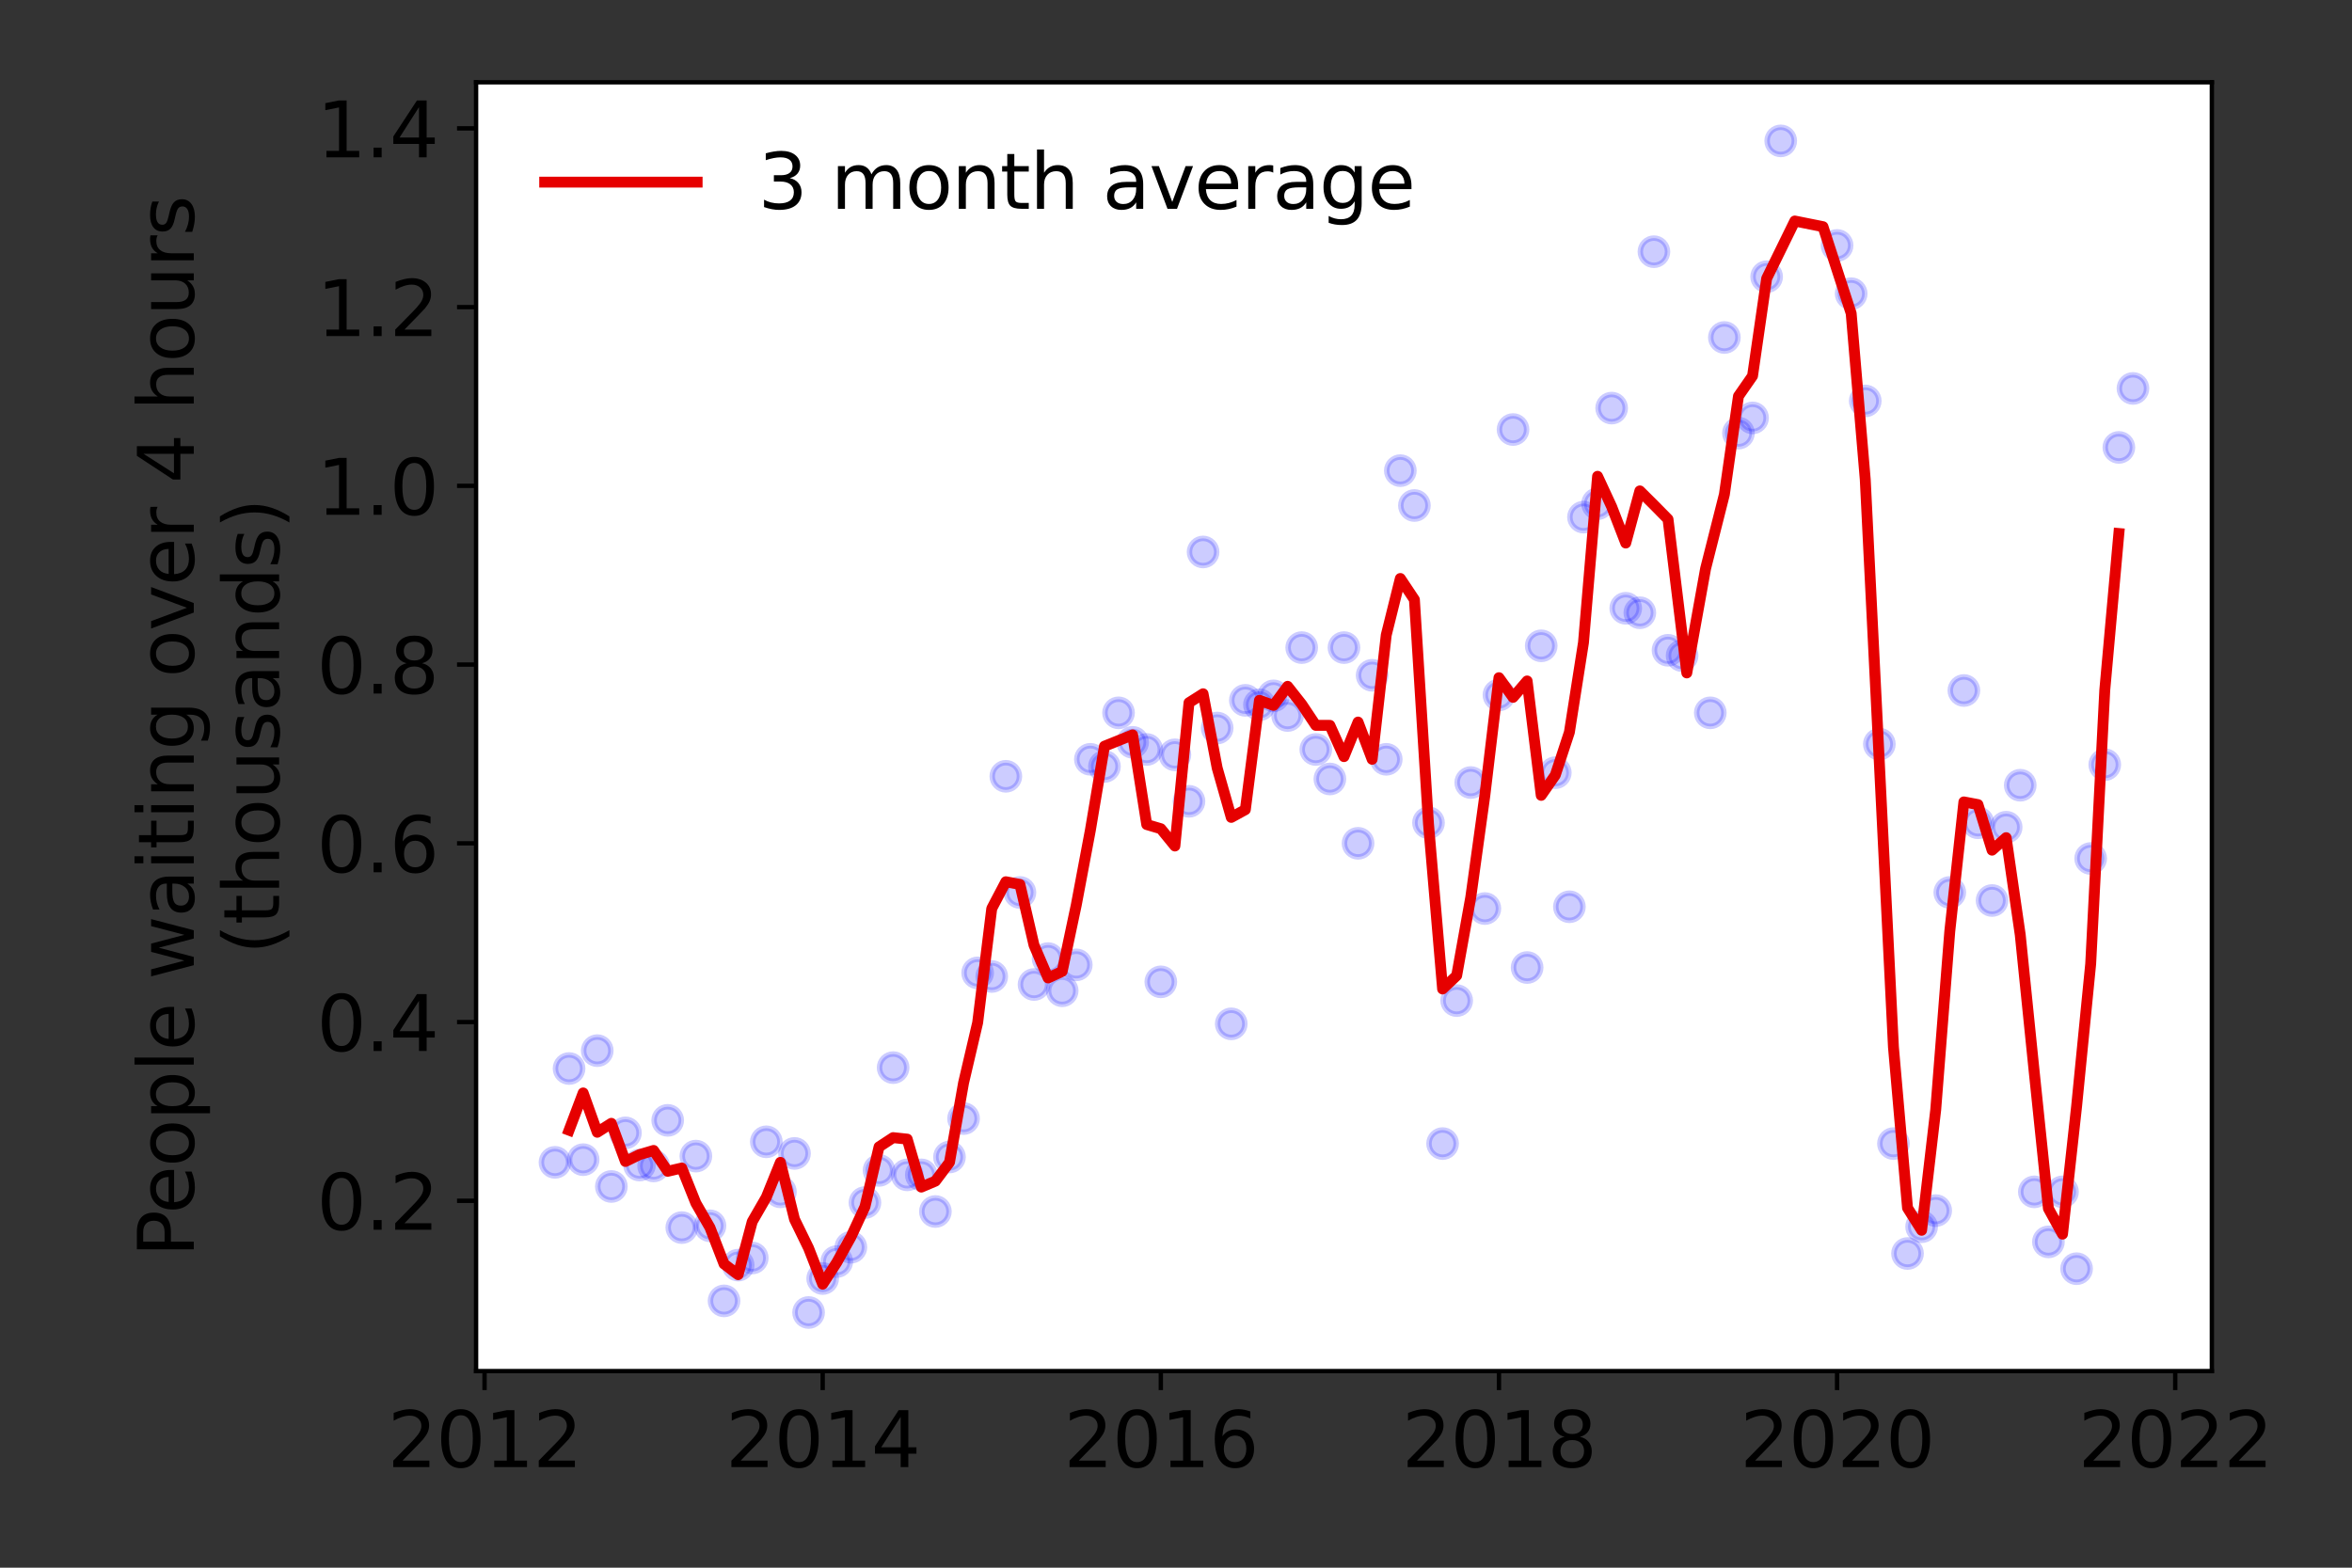 <?xml version="1.0" encoding="utf-8" standalone="no"?>
<!DOCTYPE svg PUBLIC "-//W3C//DTD SVG 1.1//EN"
  "http://www.w3.org/Graphics/SVG/1.1/DTD/svg11.dtd">
<svg height="288pt" version="1.1" viewBox="0 0 432 288" width="432pt" xmlns="http://www.w3.org/2000/svg" xmlns:xlink="http://www.w3.org/1999/xlink">
 <rect x="0" y="0" width="432" height="288" fill="#333333" stroke="none"/>
 <defs>
  <style type="text/css">*{stroke-linecap:butt;stroke-linejoin:round;}</style>
 </defs>
 <g id="figure_1">
  <g id="patch_1">
   <path d="M 0 288 
L 432 288 
L 432 0 
L 0 0 
z
" style="fill:none;"/>
  </g>
  <g id="axes_1">
   <g id="patch_2">
    <path d="M 87.445 251.88 
L 406.258 251.88 
L 406.258 15.12 
L 87.445 15.12 
z
" style="fill:#ffffff;"/>
   </g>
   <g id="matplotlib.axis_1">
    <g id="xtick_1">
     <g id="line2d_1">
      <defs>
       <path d="M 0 0 
L 0 3.5 
" id="ma4b7ecf03a" style="stroke:#000000;stroke-width:0.8;"/>
      </defs>
      <g>
       <use style="stroke:#000000;stroke-width:0.8;" x="88.998" xlink:href="#ma4b7ecf03a" y="251.88"/>
      </g>
     </g>
     <g id="text_1">
      <!-- 2012 -->
      <g transform="translate(71.183 269.518)scale(0.14 -0.14)">
       <defs>
        <path d="M 1228 531 
L 3431 531 
L 3431 0 
L 469 0 
L 469 531 
Q 828 903 1448 1529 
Q 2069 2156 2228 2338 
Q 2531 2678 2651 2914 
Q 2772 3150 2772 3378 
Q 2772 3750 2511 3984 
Q 2250 4219 1831 4219 
Q 1534 4219 1204 4116 
Q 875 4013 500 3803 
L 500 4441 
Q 881 4594 1212 4672 
Q 1544 4750 1819 4750 
Q 2544 4750 2975 4387 
Q 3406 4025 3406 3419 
Q 3406 3131 3298 2873 
Q 3191 2616 2906 2266 
Q 2828 2175 2409 1742 
Q 1991 1309 1228 531 
z
" id="DejaVuSans-32" transform="scale(0.016)"/>
        <path d="M 2034 4250 
Q 1547 4250 1301 3770 
Q 1056 3291 1056 2328 
Q 1056 1369 1301 889 
Q 1547 409 2034 409 
Q 2525 409 2770 889 
Q 3016 1369 3016 2328 
Q 3016 3291 2770 3770 
Q 2525 4250 2034 4250 
z
M 2034 4750 
Q 2819 4750 3233 4129 
Q 3647 3509 3647 2328 
Q 3647 1150 3233 529 
Q 2819 -91 2034 -91 
Q 1250 -91 836 529 
Q 422 1150 422 2328 
Q 422 3509 836 4129 
Q 1250 4750 2034 4750 
z
" id="DejaVuSans-30" transform="scale(0.016)"/>
        <path d="M 794 531 
L 1825 531 
L 1825 4091 
L 703 3866 
L 703 4441 
L 1819 4666 
L 2450 4666 
L 2450 531 
L 3481 531 
L 3481 0 
L 794 0 
L 794 531 
z
" id="DejaVuSans-31" transform="scale(0.016)"/>
       </defs>
       <use xlink:href="#DejaVuSans-32"/>
       <use x="63.623" xlink:href="#DejaVuSans-30"/>
       <use x="127.246" xlink:href="#DejaVuSans-31"/>
       <use x="190.869" xlink:href="#DejaVuSans-32"/>
      </g>
     </g>
    </g>
    <g id="xtick_2">
     <g id="line2d_2">
      <g>
       <use style="stroke:#000000;stroke-width:0.8;" x="151.104" xlink:href="#ma4b7ecf03a" y="251.88"/>
      </g>
     </g>
     <g id="text_2">
      <!-- 2014 -->
      <g transform="translate(133.289 269.518)scale(0.14 -0.14)">
       <defs>
        <path d="M 2419 4116 
L 825 1625 
L 2419 1625 
L 2419 4116 
z
M 2253 4666 
L 3047 4666 
L 3047 1625 
L 3713 1625 
L 3713 1100 
L 3047 1100 
L 3047 0 
L 2419 0 
L 2419 1100 
L 313 1100 
L 313 1709 
L 2253 4666 
z
" id="DejaVuSans-34" transform="scale(0.016)"/>
       </defs>
       <use xlink:href="#DejaVuSans-32"/>
       <use x="63.623" xlink:href="#DejaVuSans-30"/>
       <use x="127.246" xlink:href="#DejaVuSans-31"/>
       <use x="190.869" xlink:href="#DejaVuSans-34"/>
      </g>
     </g>
    </g>
    <g id="xtick_3">
     <g id="line2d_3">
      <g>
       <use style="stroke:#000000;stroke-width:0.8;" x="213.211" xlink:href="#ma4b7ecf03a" y="251.88"/>
      </g>
     </g>
     <g id="text_3">
      <!-- 2016 -->
      <g transform="translate(195.396 269.518)scale(0.14 -0.14)">
       <defs>
        <path d="M 2113 2584 
Q 1688 2584 1439 2293 
Q 1191 2003 1191 1497 
Q 1191 994 1439 701 
Q 1688 409 2113 409 
Q 2538 409 2786 701 
Q 3034 994 3034 1497 
Q 3034 2003 2786 2293 
Q 2538 2584 2113 2584 
z
M 3366 4563 
L 3366 3988 
Q 3128 4100 2886 4159 
Q 2644 4219 2406 4219 
Q 1781 4219 1451 3797 
Q 1122 3375 1075 2522 
Q 1259 2794 1537 2939 
Q 1816 3084 2150 3084 
Q 2853 3084 3261 2657 
Q 3669 2231 3669 1497 
Q 3669 778 3244 343 
Q 2819 -91 2113 -91 
Q 1303 -91 875 529 
Q 447 1150 447 2328 
Q 447 3434 972 4092 
Q 1497 4750 2381 4750 
Q 2619 4750 2861 4703 
Q 3103 4656 3366 4563 
z
" id="DejaVuSans-36" transform="scale(0.016)"/>
       </defs>
       <use xlink:href="#DejaVuSans-32"/>
       <use x="63.623" xlink:href="#DejaVuSans-30"/>
       <use x="127.246" xlink:href="#DejaVuSans-31"/>
       <use x="190.869" xlink:href="#DejaVuSans-36"/>
      </g>
     </g>
    </g>
    <g id="xtick_4">
     <g id="line2d_4">
      <g>
       <use style="stroke:#000000;stroke-width:0.8;" x="275.317" xlink:href="#ma4b7ecf03a" y="251.88"/>
      </g>
     </g>
     <g id="text_4">
      <!-- 2018 -->
      <g transform="translate(257.502 269.518)scale(0.14 -0.14)">
       <defs>
        <path d="M 2034 2216 
Q 1584 2216 1326 1975 
Q 1069 1734 1069 1313 
Q 1069 891 1326 650 
Q 1584 409 2034 409 
Q 2484 409 2743 651 
Q 3003 894 3003 1313 
Q 3003 1734 2745 1975 
Q 2488 2216 2034 2216 
z
M 1403 2484 
Q 997 2584 770 2862 
Q 544 3141 544 3541 
Q 544 4100 942 4425 
Q 1341 4750 2034 4750 
Q 2731 4750 3128 4425 
Q 3525 4100 3525 3541 
Q 3525 3141 3298 2862 
Q 3072 2584 2669 2484 
Q 3125 2378 3379 2068 
Q 3634 1759 3634 1313 
Q 3634 634 3220 271 
Q 2806 -91 2034 -91 
Q 1263 -91 848 271 
Q 434 634 434 1313 
Q 434 1759 690 2068 
Q 947 2378 1403 2484 
z
M 1172 3481 
Q 1172 3119 1398 2916 
Q 1625 2713 2034 2713 
Q 2441 2713 2670 2916 
Q 2900 3119 2900 3481 
Q 2900 3844 2670 4047 
Q 2441 4250 2034 4250 
Q 1625 4250 1398 4047 
Q 1172 3844 1172 3481 
z
" id="DejaVuSans-38" transform="scale(0.016)"/>
       </defs>
       <use xlink:href="#DejaVuSans-32"/>
       <use x="63.623" xlink:href="#DejaVuSans-30"/>
       <use x="127.246" xlink:href="#DejaVuSans-31"/>
       <use x="190.869" xlink:href="#DejaVuSans-38"/>
      </g>
     </g>
    </g>
    <g id="xtick_5">
     <g id="line2d_5">
      <g>
       <use style="stroke:#000000;stroke-width:0.8;" x="337.423" xlink:href="#ma4b7ecf03a" y="251.88"/>
      </g>
     </g>
     <g id="text_5">
      <!-- 2020 -->
      <g transform="translate(319.608 269.518)scale(0.14 -0.14)">
       <use xlink:href="#DejaVuSans-32"/>
       <use x="63.623" xlink:href="#DejaVuSans-30"/>
       <use x="127.246" xlink:href="#DejaVuSans-32"/>
       <use x="190.869" xlink:href="#DejaVuSans-30"/>
      </g>
     </g>
    </g>
    <g id="xtick_6">
     <g id="line2d_6">
      <g>
       <use style="stroke:#000000;stroke-width:0.8;" x="399.53" xlink:href="#ma4b7ecf03a" y="251.88"/>
      </g>
     </g>
     <g id="text_6">
      <!-- 2022 -->
      <g transform="translate(381.715 269.518)scale(0.14 -0.14)">
       <use xlink:href="#DejaVuSans-32"/>
       <use x="63.623" xlink:href="#DejaVuSans-30"/>
       <use x="127.246" xlink:href="#DejaVuSans-32"/>
       <use x="190.869" xlink:href="#DejaVuSans-32"/>
      </g>
     </g>
    </g>
   </g>
   <g id="matplotlib.axis_2">
    <g id="ytick_1">
     <g id="line2d_7">
      <defs>
       <path d="M 0 0 
L -3.5 0 
" id="mc7b2ceb904" style="stroke:#000000;stroke-width:0.8;"/>
      </defs>
      <g>
       <use style="stroke:#000000;stroke-width:0.8;" x="87.445" xlink:href="#mc7b2ceb904" y="220.596"/>
      </g>
     </g>
     <g id="text_7">
      <!-- 0.2 -->
      <g transform="translate(58.181 225.915)scale(0.14 -0.14)">
       <defs>
        <path d="M 684 794 
L 1344 794 
L 1344 0 
L 684 0 
L 684 794 
z
" id="DejaVuSans-2e" transform="scale(0.016)"/>
       </defs>
       <use xlink:href="#DejaVuSans-30"/>
       <use x="63.623" xlink:href="#DejaVuSans-2e"/>
       <use x="95.41" xlink:href="#DejaVuSans-32"/>
      </g>
     </g>
    </g>
    <g id="ytick_2">
     <g id="line2d_8">
      <g>
       <use style="stroke:#000000;stroke-width:0.8;" x="87.445" xlink:href="#mc7b2ceb904" y="187.761"/>
      </g>
     </g>
     <g id="text_8">
      <!-- 0.4 -->
      <g transform="translate(58.181 193.079)scale(0.14 -0.14)">
       <use xlink:href="#DejaVuSans-30"/>
       <use x="63.623" xlink:href="#DejaVuSans-2e"/>
       <use x="95.41" xlink:href="#DejaVuSans-34"/>
      </g>
     </g>
    </g>
    <g id="ytick_3">
     <g id="line2d_9">
      <g>
       <use style="stroke:#000000;stroke-width:0.8;" x="87.445" xlink:href="#mc7b2ceb904" y="154.925"/>
      </g>
     </g>
     <g id="text_9">
      <!-- 0.6 -->
      <g transform="translate(58.181 160.244)scale(0.14 -0.14)">
       <use xlink:href="#DejaVuSans-30"/>
       <use x="63.623" xlink:href="#DejaVuSans-2e"/>
       <use x="95.41" xlink:href="#DejaVuSans-36"/>
      </g>
     </g>
    </g>
    <g id="ytick_4">
     <g id="line2d_10">
      <g>
       <use style="stroke:#000000;stroke-width:0.8;" x="87.445" xlink:href="#mc7b2ceb904" y="122.09"/>
      </g>
     </g>
     <g id="text_10">
      <!-- 0.8 -->
      <g transform="translate(58.181 127.409)scale(0.14 -0.14)">
       <use xlink:href="#DejaVuSans-30"/>
       <use x="63.623" xlink:href="#DejaVuSans-2e"/>
       <use x="95.41" xlink:href="#DejaVuSans-38"/>
      </g>
     </g>
    </g>
    <g id="ytick_5">
     <g id="line2d_11">
      <g>
       <use style="stroke:#000000;stroke-width:0.8;" x="87.445" xlink:href="#mc7b2ceb904" y="89.254"/>
      </g>
     </g>
     <g id="text_11">
      <!-- 1.0 -->
      <g transform="translate(58.181 94.573)scale(0.14 -0.14)">
       <use xlink:href="#DejaVuSans-31"/>
       <use x="63.623" xlink:href="#DejaVuSans-2e"/>
       <use x="95.41" xlink:href="#DejaVuSans-30"/>
      </g>
     </g>
    </g>
    <g id="ytick_6">
     <g id="line2d_12">
      <g>
       <use style="stroke:#000000;stroke-width:0.8;" x="87.445" xlink:href="#mc7b2ceb904" y="56.419"/>
      </g>
     </g>
     <g id="text_12">
      <!-- 1.2 -->
      <g transform="translate(58.181 61.738)scale(0.14 -0.14)">
       <use xlink:href="#DejaVuSans-31"/>
       <use x="63.623" xlink:href="#DejaVuSans-2e"/>
       <use x="95.41" xlink:href="#DejaVuSans-32"/>
      </g>
     </g>
    </g>
    <g id="ytick_7">
     <g id="line2d_13">
      <g>
       <use style="stroke:#000000;stroke-width:0.8;" x="87.445" xlink:href="#mc7b2ceb904" y="23.583"/>
      </g>
     </g>
     <g id="text_13">
      <!-- 1.4 -->
      <g transform="translate(58.181 28.902)scale(0.14 -0.14)">
       <use xlink:href="#DejaVuSans-31"/>
       <use x="63.623" xlink:href="#DejaVuSans-2e"/>
       <use x="95.41" xlink:href="#DejaVuSans-34"/>
      </g>
     </g>
    </g>
    <g id="text_14">
     <!-- People waiting over 4 hours -->
     <g transform="translate(35.592 230.925)rotate(-90)scale(0.14 -0.14)">
      <defs>
       <path d="M 1259 4147 
L 1259 2394 
L 2053 2394 
Q 2494 2394 2734 2622 
Q 2975 2850 2975 3272 
Q 2975 3691 2734 3919 
Q 2494 4147 2053 4147 
L 1259 4147 
z
M 628 4666 
L 2053 4666 
Q 2838 4666 3239 4311 
Q 3641 3956 3641 3272 
Q 3641 2581 3239 2228 
Q 2838 1875 2053 1875 
L 1259 1875 
L 1259 0 
L 628 0 
L 628 4666 
z
" id="DejaVuSans-50" transform="scale(0.016)"/>
       <path d="M 3597 1894 
L 3597 1613 
L 953 1613 
Q 991 1019 1311 708 
Q 1631 397 2203 397 
Q 2534 397 2845 478 
Q 3156 559 3463 722 
L 3463 178 
Q 3153 47 2828 -22 
Q 2503 -91 2169 -91 
Q 1331 -91 842 396 
Q 353 884 353 1716 
Q 353 2575 817 3079 
Q 1281 3584 2069 3584 
Q 2775 3584 3186 3129 
Q 3597 2675 3597 1894 
z
M 3022 2063 
Q 3016 2534 2758 2815 
Q 2500 3097 2075 3097 
Q 1594 3097 1305 2825 
Q 1016 2553 972 2059 
L 3022 2063 
z
" id="DejaVuSans-65" transform="scale(0.016)"/>
       <path d="M 1959 3097 
Q 1497 3097 1228 2736 
Q 959 2375 959 1747 
Q 959 1119 1226 758 
Q 1494 397 1959 397 
Q 2419 397 2687 759 
Q 2956 1122 2956 1747 
Q 2956 2369 2687 2733 
Q 2419 3097 1959 3097 
z
M 1959 3584 
Q 2709 3584 3137 3096 
Q 3566 2609 3566 1747 
Q 3566 888 3137 398 
Q 2709 -91 1959 -91 
Q 1206 -91 779 398 
Q 353 888 353 1747 
Q 353 2609 779 3096 
Q 1206 3584 1959 3584 
z
" id="DejaVuSans-6f" transform="scale(0.016)"/>
       <path d="M 1159 525 
L 1159 -1331 
L 581 -1331 
L 581 3500 
L 1159 3500 
L 1159 2969 
Q 1341 3281 1617 3432 
Q 1894 3584 2278 3584 
Q 2916 3584 3314 3078 
Q 3713 2572 3713 1747 
Q 3713 922 3314 415 
Q 2916 -91 2278 -91 
Q 1894 -91 1617 61 
Q 1341 213 1159 525 
z
M 3116 1747 
Q 3116 2381 2855 2742 
Q 2594 3103 2138 3103 
Q 1681 3103 1420 2742 
Q 1159 2381 1159 1747 
Q 1159 1113 1420 752 
Q 1681 391 2138 391 
Q 2594 391 2855 752 
Q 3116 1113 3116 1747 
z
" id="DejaVuSans-70" transform="scale(0.016)"/>
       <path d="M 603 4863 
L 1178 4863 
L 1178 0 
L 603 0 
L 603 4863 
z
" id="DejaVuSans-6c" transform="scale(0.016)"/>
       <path id="DejaVuSans-20" transform="scale(0.016)"/>
       <path d="M 269 3500 
L 844 3500 
L 1563 769 
L 2278 3500 
L 2956 3500 
L 3675 769 
L 4391 3500 
L 4966 3500 
L 4050 0 
L 3372 0 
L 2619 2869 
L 1863 0 
L 1184 0 
L 269 3500 
z
" id="DejaVuSans-77" transform="scale(0.016)"/>
       <path d="M 2194 1759 
Q 1497 1759 1228 1600 
Q 959 1441 959 1056 
Q 959 750 1161 570 
Q 1363 391 1709 391 
Q 2188 391 2477 730 
Q 2766 1069 2766 1631 
L 2766 1759 
L 2194 1759 
z
M 3341 1997 
L 3341 0 
L 2766 0 
L 2766 531 
Q 2569 213 2275 61 
Q 1981 -91 1556 -91 
Q 1019 -91 701 211 
Q 384 513 384 1019 
Q 384 1609 779 1909 
Q 1175 2209 1959 2209 
L 2766 2209 
L 2766 2266 
Q 2766 2663 2505 2880 
Q 2244 3097 1772 3097 
Q 1472 3097 1187 3025 
Q 903 2953 641 2809 
L 641 3341 
Q 956 3463 1253 3523 
Q 1550 3584 1831 3584 
Q 2591 3584 2966 3190 
Q 3341 2797 3341 1997 
z
" id="DejaVuSans-61" transform="scale(0.016)"/>
       <path d="M 603 3500 
L 1178 3500 
L 1178 0 
L 603 0 
L 603 3500 
z
M 603 4863 
L 1178 4863 
L 1178 4134 
L 603 4134 
L 603 4863 
z
" id="DejaVuSans-69" transform="scale(0.016)"/>
       <path d="M 1172 4494 
L 1172 3500 
L 2356 3500 
L 2356 3053 
L 1172 3053 
L 1172 1153 
Q 1172 725 1289 603 
Q 1406 481 1766 481 
L 2356 481 
L 2356 0 
L 1766 0 
Q 1100 0 847 248 
Q 594 497 594 1153 
L 594 3053 
L 172 3053 
L 172 3500 
L 594 3500 
L 594 4494 
L 1172 4494 
z
" id="DejaVuSans-74" transform="scale(0.016)"/>
       <path d="M 3513 2113 
L 3513 0 
L 2938 0 
L 2938 2094 
Q 2938 2591 2744 2837 
Q 2550 3084 2163 3084 
Q 1697 3084 1428 2787 
Q 1159 2491 1159 1978 
L 1159 0 
L 581 0 
L 581 3500 
L 1159 3500 
L 1159 2956 
Q 1366 3272 1645 3428 
Q 1925 3584 2291 3584 
Q 2894 3584 3203 3211 
Q 3513 2838 3513 2113 
z
" id="DejaVuSans-6e" transform="scale(0.016)"/>
       <path d="M 2906 1791 
Q 2906 2416 2648 2759 
Q 2391 3103 1925 3103 
Q 1463 3103 1205 2759 
Q 947 2416 947 1791 
Q 947 1169 1205 825 
Q 1463 481 1925 481 
Q 2391 481 2648 825 
Q 2906 1169 2906 1791 
z
M 3481 434 
Q 3481 -459 3084 -895 
Q 2688 -1331 1869 -1331 
Q 1566 -1331 1297 -1286 
Q 1028 -1241 775 -1147 
L 775 -588 
Q 1028 -725 1275 -790 
Q 1522 -856 1778 -856 
Q 2344 -856 2625 -561 
Q 2906 -266 2906 331 
L 2906 616 
Q 2728 306 2450 153 
Q 2172 0 1784 0 
Q 1141 0 747 490 
Q 353 981 353 1791 
Q 353 2603 747 3093 
Q 1141 3584 1784 3584 
Q 2172 3584 2450 3431 
Q 2728 3278 2906 2969 
L 2906 3500 
L 3481 3500 
L 3481 434 
z
" id="DejaVuSans-67" transform="scale(0.016)"/>
       <path d="M 191 3500 
L 800 3500 
L 1894 563 
L 2988 3500 
L 3597 3500 
L 2284 0 
L 1503 0 
L 191 3500 
z
" id="DejaVuSans-76" transform="scale(0.016)"/>
       <path d="M 2631 2963 
Q 2534 3019 2420 3045 
Q 2306 3072 2169 3072 
Q 1681 3072 1420 2755 
Q 1159 2438 1159 1844 
L 1159 0 
L 581 0 
L 581 3500 
L 1159 3500 
L 1159 2956 
Q 1341 3275 1631 3429 
Q 1922 3584 2338 3584 
Q 2397 3584 2469 3576 
Q 2541 3569 2628 3553 
L 2631 2963 
z
" id="DejaVuSans-72" transform="scale(0.016)"/>
       <path d="M 3513 2113 
L 3513 0 
L 2938 0 
L 2938 2094 
Q 2938 2591 2744 2837 
Q 2550 3084 2163 3084 
Q 1697 3084 1428 2787 
Q 1159 2491 1159 1978 
L 1159 0 
L 581 0 
L 581 4863 
L 1159 4863 
L 1159 2956 
Q 1366 3272 1645 3428 
Q 1925 3584 2291 3584 
Q 2894 3584 3203 3211 
Q 3513 2838 3513 2113 
z
" id="DejaVuSans-68" transform="scale(0.016)"/>
       <path d="M 544 1381 
L 544 3500 
L 1119 3500 
L 1119 1403 
Q 1119 906 1312 657 
Q 1506 409 1894 409 
Q 2359 409 2629 706 
Q 2900 1003 2900 1516 
L 2900 3500 
L 3475 3500 
L 3475 0 
L 2900 0 
L 2900 538 
Q 2691 219 2414 64 
Q 2138 -91 1772 -91 
Q 1169 -91 856 284 
Q 544 659 544 1381 
z
M 1991 3584 
L 1991 3584 
z
" id="DejaVuSans-75" transform="scale(0.016)"/>
       <path d="M 2834 3397 
L 2834 2853 
Q 2591 2978 2328 3040 
Q 2066 3103 1784 3103 
Q 1356 3103 1142 2972 
Q 928 2841 928 2578 
Q 928 2378 1081 2264 
Q 1234 2150 1697 2047 
L 1894 2003 
Q 2506 1872 2764 1633 
Q 3022 1394 3022 966 
Q 3022 478 2636 193 
Q 2250 -91 1575 -91 
Q 1294 -91 989 -36 
Q 684 19 347 128 
L 347 722 
Q 666 556 975 473 
Q 1284 391 1588 391 
Q 1994 391 2212 530 
Q 2431 669 2431 922 
Q 2431 1156 2273 1281 
Q 2116 1406 1581 1522 
L 1381 1569 
Q 847 1681 609 1914 
Q 372 2147 372 2553 
Q 372 3047 722 3315 
Q 1072 3584 1716 3584 
Q 2034 3584 2315 3537 
Q 2597 3491 2834 3397 
z
" id="DejaVuSans-73" transform="scale(0.016)"/>
      </defs>
      <use xlink:href="#DejaVuSans-50"/>
      <use x="56.678" xlink:href="#DejaVuSans-65"/>
      <use x="118.201" xlink:href="#DejaVuSans-6f"/>
      <use x="179.383" xlink:href="#DejaVuSans-70"/>
      <use x="242.859" xlink:href="#DejaVuSans-6c"/>
      <use x="270.643" xlink:href="#DejaVuSans-65"/>
      <use x="332.166" xlink:href="#DejaVuSans-20"/>
      <use x="363.953" xlink:href="#DejaVuSans-77"/>
      <use x="445.74" xlink:href="#DejaVuSans-61"/>
      <use x="507.02" xlink:href="#DejaVuSans-69"/>
      <use x="534.803" xlink:href="#DejaVuSans-74"/>
      <use x="574.012" xlink:href="#DejaVuSans-69"/>
      <use x="601.795" xlink:href="#DejaVuSans-6e"/>
      <use x="665.174" xlink:href="#DejaVuSans-67"/>
      <use x="728.65" xlink:href="#DejaVuSans-20"/>
      <use x="760.438" xlink:href="#DejaVuSans-6f"/>
      <use x="821.619" xlink:href="#DejaVuSans-76"/>
      <use x="880.799" xlink:href="#DejaVuSans-65"/>
      <use x="942.322" xlink:href="#DejaVuSans-72"/>
      <use x="983.436" xlink:href="#DejaVuSans-20"/>
      <use x="1015.223" xlink:href="#DejaVuSans-34"/>
      <use x="1078.846" xlink:href="#DejaVuSans-20"/>
      <use x="1110.633" xlink:href="#DejaVuSans-68"/>
      <use x="1174.012" xlink:href="#DejaVuSans-6f"/>
      <use x="1235.193" xlink:href="#DejaVuSans-75"/>
      <use x="1298.572" xlink:href="#DejaVuSans-72"/>
      <use x="1339.686" xlink:href="#DejaVuSans-73"/>
     </g>
     <!-- (thousands) -->
     <g transform="translate(51.269 175.325)rotate(-90)scale(0.14 -0.14)">
      <defs>
       <path d="M 1984 4856 
Q 1566 4138 1362 3434 
Q 1159 2731 1159 2009 
Q 1159 1288 1364 580 
Q 1569 -128 1984 -844 
L 1484 -844 
Q 1016 -109 783 600 
Q 550 1309 550 2009 
Q 550 2706 781 3412 
Q 1013 4119 1484 4856 
L 1984 4856 
z
" id="DejaVuSans-28" transform="scale(0.016)"/>
       <path d="M 2906 2969 
L 2906 4863 
L 3481 4863 
L 3481 0 
L 2906 0 
L 2906 525 
Q 2725 213 2448 61 
Q 2172 -91 1784 -91 
Q 1150 -91 751 415 
Q 353 922 353 1747 
Q 353 2572 751 3078 
Q 1150 3584 1784 3584 
Q 2172 3584 2448 3432 
Q 2725 3281 2906 2969 
z
M 947 1747 
Q 947 1113 1208 752 
Q 1469 391 1925 391 
Q 2381 391 2643 752 
Q 2906 1113 2906 1747 
Q 2906 2381 2643 2742 
Q 2381 3103 1925 3103 
Q 1469 3103 1208 2742 
Q 947 2381 947 1747 
z
" id="DejaVuSans-64" transform="scale(0.016)"/>
       <path d="M 513 4856 
L 1013 4856 
Q 1481 4119 1714 3412 
Q 1947 2706 1947 2009 
Q 1947 1309 1714 600 
Q 1481 -109 1013 -844 
L 513 -844 
Q 928 -128 1133 580 
Q 1338 1288 1338 2009 
Q 1338 2731 1133 3434 
Q 928 4138 513 4856 
z
" id="DejaVuSans-29" transform="scale(0.016)"/>
      </defs>
      <use xlink:href="#DejaVuSans-28"/>
      <use x="39.014" xlink:href="#DejaVuSans-74"/>
      <use x="78.223" xlink:href="#DejaVuSans-68"/>
      <use x="141.602" xlink:href="#DejaVuSans-6f"/>
      <use x="202.783" xlink:href="#DejaVuSans-75"/>
      <use x="266.162" xlink:href="#DejaVuSans-73"/>
      <use x="318.262" xlink:href="#DejaVuSans-61"/>
      <use x="379.541" xlink:href="#DejaVuSans-6e"/>
      <use x="442.92" xlink:href="#DejaVuSans-64"/>
      <use x="506.396" xlink:href="#DejaVuSans-73"/>
      <use x="558.496" xlink:href="#DejaVuSans-29"/>
     </g>
    </g>
   </g>
   <g id="line2d_14">
    <defs>
     <path d="M 0 2.5 
C 0.663 2.5 1.299 2.237 1.768 1.768 
C 2.237 1.299 2.5 0.663 2.5 0 
C 2.5 -0.663 2.237 -1.299 1.768 -1.768 
C 1.299 -2.237 0.663 -2.5 0 -2.5 
C -0.663 -2.5 -1.299 -2.237 -1.768 -1.768 
C -2.237 -1.299 -2.5 -0.663 -2.5 0 
C -2.5 0.663 -2.237 1.299 -1.768 1.768 
C -1.299 2.237 -0.663 2.5 0 2.5 
z
" id="m21905d547d" style="stroke:#0000ff;stroke-opacity:0.2;"/>
    </defs>
    <g clip-path="url(#pda0c37c217)">
     <use style="fill:#0000ff;fill-opacity:0.2;stroke:#0000ff;stroke-opacity:0.2;" x="391.767" xlink:href="#m21905d547d" y="71.359"/>
     <use style="fill:#0000ff;fill-opacity:0.2;stroke:#0000ff;stroke-opacity:0.2;" x="389.179" xlink:href="#m21905d547d" y="82.195"/>
     <use style="fill:#0000ff;fill-opacity:0.2;stroke:#0000ff;stroke-opacity:0.2;" x="386.591" xlink:href="#m21905d547d" y="140.478"/>
     <use style="fill:#0000ff;fill-opacity:0.2;stroke:#0000ff;stroke-opacity:0.2;" x="384.003" xlink:href="#m21905d547d" y="157.716"/>
     <use style="fill:#0000ff;fill-opacity:0.2;stroke:#0000ff;stroke-opacity:0.2;" x="381.416" xlink:href="#m21905d547d" y="233.073"/>
     <use style="fill:#0000ff;fill-opacity:0.2;stroke:#0000ff;stroke-opacity:0.2;" x="378.828" xlink:href="#m21905d547d" y="218.954"/>
     <use style="fill:#0000ff;fill-opacity:0.2;stroke:#0000ff;stroke-opacity:0.2;" x="376.24" xlink:href="#m21905d547d" y="228.148"/>
     <use style="fill:#0000ff;fill-opacity:0.2;stroke:#0000ff;stroke-opacity:0.2;" x="373.652" xlink:href="#m21905d547d" y="218.954"/>
     <use style="fill:#0000ff;fill-opacity:0.2;stroke:#0000ff;stroke-opacity:0.2;" x="371.064" xlink:href="#m21905d547d" y="144.254"/>
     <use style="fill:#0000ff;fill-opacity:0.2;stroke:#0000ff;stroke-opacity:0.2;" x="368.477" xlink:href="#m21905d547d" y="151.97"/>
     <use style="fill:#0000ff;fill-opacity:0.2;stroke:#0000ff;stroke-opacity:0.2;" x="365.889" xlink:href="#m21905d547d" y="165.432"/>
     <use style="fill:#0000ff;fill-opacity:0.2;stroke:#0000ff;stroke-opacity:0.2;" x="363.301" xlink:href="#m21905d547d" y="151.149"/>
     <use style="fill:#0000ff;fill-opacity:0.2;stroke:#0000ff;stroke-opacity:0.2;" x="360.713" xlink:href="#m21905d547d" y="126.851"/>
     <use style="fill:#0000ff;fill-opacity:0.2;stroke:#0000ff;stroke-opacity:0.2;" x="358.126" xlink:href="#m21905d547d" y="163.955"/>
     <use style="fill:#0000ff;fill-opacity:0.2;stroke:#0000ff;stroke-opacity:0.2;" x="355.538" xlink:href="#m21905d547d" y="222.402"/>
     <use style="fill:#0000ff;fill-opacity:0.2;stroke:#0000ff;stroke-opacity:0.2;" x="352.95" xlink:href="#m21905d547d" y="225.357"/>
     <use style="fill:#0000ff;fill-opacity:0.2;stroke:#0000ff;stroke-opacity:0.2;" x="350.362" xlink:href="#m21905d547d" y="230.282"/>
     <use style="fill:#0000ff;fill-opacity:0.2;stroke:#0000ff;stroke-opacity:0.2;" x="347.775" xlink:href="#m21905d547d" y="210.089"/>
     <use style="fill:#0000ff;fill-opacity:0.2;stroke:#0000ff;stroke-opacity:0.2;" x="345.187" xlink:href="#m21905d547d" y="136.701"/>
     <use style="fill:#0000ff;fill-opacity:0.2;stroke:#0000ff;stroke-opacity:0.2;" x="342.599" xlink:href="#m21905d547d" y="73.657"/>
     <use style="fill:#0000ff;fill-opacity:0.2;stroke:#0000ff;stroke-opacity:0.2;" x="340.011" xlink:href="#m21905d547d" y="53.956"/>
     <use style="fill:#0000ff;fill-opacity:0.2;stroke:#0000ff;stroke-opacity:0.2;" x="337.423" xlink:href="#m21905d547d" y="45.091"/>
     <use style="fill:#0000ff;fill-opacity:0.2;stroke:#0000ff;stroke-opacity:0.2;" x="327.072" xlink:href="#m21905d547d" y="25.882"/>
     <use style="fill:#0000ff;fill-opacity:0.2;stroke:#0000ff;stroke-opacity:0.2;" x="324.485" xlink:href="#m21905d547d" y="50.837"/>
     <use style="fill:#0000ff;fill-opacity:0.2;stroke:#0000ff;stroke-opacity:0.2;" x="321.897" xlink:href="#m21905d547d" y="76.777"/>
     <use style="fill:#0000ff;fill-opacity:0.2;stroke:#0000ff;stroke-opacity:0.2;" x="319.309" xlink:href="#m21905d547d" y="79.568"/>
     <use style="fill:#0000ff;fill-opacity:0.2;stroke:#0000ff;stroke-opacity:0.2;" x="316.721" xlink:href="#m21905d547d" y="62.001"/>
     <use style="fill:#0000ff;fill-opacity:0.2;stroke:#0000ff;stroke-opacity:0.2;" x="314.134" xlink:href="#m21905d547d" y="130.955"/>
     <use style="fill:#0000ff;fill-opacity:0.2;stroke:#0000ff;stroke-opacity:0.2;" x="308.958" xlink:href="#m21905d547d" y="120.448"/>
     <use style="fill:#0000ff;fill-opacity:0.2;stroke:#0000ff;stroke-opacity:0.2;" x="306.37" xlink:href="#m21905d547d" y="119.463"/>
     <use style="fill:#0000ff;fill-opacity:0.2;stroke:#0000ff;stroke-opacity:0.2;" x="303.782" xlink:href="#m21905d547d" y="46.24"/>
     <use style="fill:#0000ff;fill-opacity:0.2;stroke:#0000ff;stroke-opacity:0.2;" x="301.195" xlink:href="#m21905d547d" y="112.567"/>
     <use style="fill:#0000ff;fill-opacity:0.2;stroke:#0000ff;stroke-opacity:0.2;" x="298.607" xlink:href="#m21905d547d" y="111.747"/>
     <use style="fill:#0000ff;fill-opacity:0.2;stroke:#0000ff;stroke-opacity:0.2;" x="296.019" xlink:href="#m21905d547d" y="74.971"/>
     <use style="fill:#0000ff;fill-opacity:0.2;stroke:#0000ff;stroke-opacity:0.2;" x="293.431" xlink:href="#m21905d547d" y="92.538"/>
     <use style="fill:#0000ff;fill-opacity:0.2;stroke:#0000ff;stroke-opacity:0.2;" x="290.844" xlink:href="#m21905d547d" y="95"/>
     <use style="fill:#0000ff;fill-opacity:0.2;stroke:#0000ff;stroke-opacity:0.2;" x="288.256" xlink:href="#m21905d547d" y="166.582"/>
     <use style="fill:#0000ff;fill-opacity:0.2;stroke:#0000ff;stroke-opacity:0.2;" x="285.668" xlink:href="#m21905d547d" y="141.955"/>
     <use style="fill:#0000ff;fill-opacity:0.2;stroke:#0000ff;stroke-opacity:0.2;" x="283.08" xlink:href="#m21905d547d" y="118.642"/>
     <use style="fill:#0000ff;fill-opacity:0.2;stroke:#0000ff;stroke-opacity:0.2;" x="280.493" xlink:href="#m21905d547d" y="177.746"/>
     <use style="fill:#0000ff;fill-opacity:0.2;stroke:#0000ff;stroke-opacity:0.2;" x="277.905" xlink:href="#m21905d547d" y="78.911"/>
     <use style="fill:#0000ff;fill-opacity:0.2;stroke:#0000ff;stroke-opacity:0.2;" x="275.317" xlink:href="#m21905d547d" y="127.672"/>
     <use style="fill:#0000ff;fill-opacity:0.2;stroke:#0000ff;stroke-opacity:0.2;" x="272.729" xlink:href="#m21905d547d" y="166.91"/>
     <use style="fill:#0000ff;fill-opacity:0.2;stroke:#0000ff;stroke-opacity:0.2;" x="270.141" xlink:href="#m21905d547d" y="143.761"/>
     <use style="fill:#0000ff;fill-opacity:0.2;stroke:#0000ff;stroke-opacity:0.2;" x="267.554" xlink:href="#m21905d547d" y="183.82"/>
     <use style="fill:#0000ff;fill-opacity:0.2;stroke:#0000ff;stroke-opacity:0.2;" x="264.966" xlink:href="#m21905d547d" y="210.089"/>
     <use style="fill:#0000ff;fill-opacity:0.2;stroke:#0000ff;stroke-opacity:0.2;" x="262.378" xlink:href="#m21905d547d" y="151.149"/>
     <use style="fill:#0000ff;fill-opacity:0.2;stroke:#0000ff;stroke-opacity:0.2;" x="259.79" xlink:href="#m21905d547d" y="92.866"/>
     <use style="fill:#0000ff;fill-opacity:0.2;stroke:#0000ff;stroke-opacity:0.2;" x="257.203" xlink:href="#m21905d547d" y="86.463"/>
     <use style="fill:#0000ff;fill-opacity:0.2;stroke:#0000ff;stroke-opacity:0.2;" x="254.615" xlink:href="#m21905d547d" y="139.492"/>
     <use style="fill:#0000ff;fill-opacity:0.2;stroke:#0000ff;stroke-opacity:0.2;" x="252.027" xlink:href="#m21905d547d" y="124.06"/>
     <use style="fill:#0000ff;fill-opacity:0.2;stroke:#0000ff;stroke-opacity:0.2;" x="249.439" xlink:href="#m21905d547d" y="154.925"/>
     <use style="fill:#0000ff;fill-opacity:0.2;stroke:#0000ff;stroke-opacity:0.2;" x="246.852" xlink:href="#m21905d547d" y="118.97"/>
     <use style="fill:#0000ff;fill-opacity:0.2;stroke:#0000ff;stroke-opacity:0.2;" x="244.264" xlink:href="#m21905d547d" y="143.104"/>
     <use style="fill:#0000ff;fill-opacity:0.2;stroke:#0000ff;stroke-opacity:0.2;" x="241.676" xlink:href="#m21905d547d" y="137.687"/>
     <use style="fill:#0000ff;fill-opacity:0.2;stroke:#0000ff;stroke-opacity:0.2;" x="239.088" xlink:href="#m21905d547d" y="118.97"/>
     <use style="fill:#0000ff;fill-opacity:0.2;stroke:#0000ff;stroke-opacity:0.2;" x="236.5" xlink:href="#m21905d547d" y="131.448"/>
     <use style="fill:#0000ff;fill-opacity:0.2;stroke:#0000ff;stroke-opacity:0.2;" x="233.913" xlink:href="#m21905d547d" y="127.836"/>
     <use style="fill:#0000ff;fill-opacity:0.2;stroke:#0000ff;stroke-opacity:0.2;" x="231.325" xlink:href="#m21905d547d" y="129.478"/>
     <use style="fill:#0000ff;fill-opacity:0.2;stroke:#0000ff;stroke-opacity:0.2;" x="228.737" xlink:href="#m21905d547d" y="128.657"/>
     <use style="fill:#0000ff;fill-opacity:0.2;stroke:#0000ff;stroke-opacity:0.2;" x="226.149" xlink:href="#m21905d547d" y="188.089"/>
     <use style="fill:#0000ff;fill-opacity:0.2;stroke:#0000ff;stroke-opacity:0.2;" x="223.562" xlink:href="#m21905d547d" y="133.746"/>
     <use style="fill:#0000ff;fill-opacity:0.2;stroke:#0000ff;stroke-opacity:0.2;" x="220.974" xlink:href="#m21905d547d" y="101.403"/>
     <use style="fill:#0000ff;fill-opacity:0.2;stroke:#0000ff;stroke-opacity:0.2;" x="218.386" xlink:href="#m21905d547d" y="147.209"/>
     <use style="fill:#0000ff;fill-opacity:0.2;stroke:#0000ff;stroke-opacity:0.2;" x="215.798" xlink:href="#m21905d547d" y="138.672"/>
     <use style="fill:#0000ff;fill-opacity:0.2;stroke:#0000ff;stroke-opacity:0.2;" x="213.211" xlink:href="#m21905d547d" y="180.373"/>
     <use style="fill:#0000ff;fill-opacity:0.2;stroke:#0000ff;stroke-opacity:0.2;" x="210.623" xlink:href="#m21905d547d" y="137.687"/>
     <use style="fill:#0000ff;fill-opacity:0.2;stroke:#0000ff;stroke-opacity:0.2;" x="208.035" xlink:href="#m21905d547d" y="136.373"/>
     <use style="fill:#0000ff;fill-opacity:0.2;stroke:#0000ff;stroke-opacity:0.2;" x="205.447" xlink:href="#m21905d547d" y="130.955"/>
     <use style="fill:#0000ff;fill-opacity:0.2;stroke:#0000ff;stroke-opacity:0.2;" x="202.859" xlink:href="#m21905d547d" y="140.806"/>
     <use style="fill:#0000ff;fill-opacity:0.2;stroke:#0000ff;stroke-opacity:0.2;" x="200.272" xlink:href="#m21905d547d" y="139.492"/>
     <use style="fill:#0000ff;fill-opacity:0.2;stroke:#0000ff;stroke-opacity:0.2;" x="197.684" xlink:href="#m21905d547d" y="177.253"/>
     <use style="fill:#0000ff;fill-opacity:0.2;stroke:#0000ff;stroke-opacity:0.2;" x="195.096" xlink:href="#m21905d547d" y="182.014"/>
     <use style="fill:#0000ff;fill-opacity:0.2;stroke:#0000ff;stroke-opacity:0.2;" x="192.508" xlink:href="#m21905d547d" y="176.104"/>
     <use style="fill:#0000ff;fill-opacity:0.2;stroke:#0000ff;stroke-opacity:0.2;" x="189.921" xlink:href="#m21905d547d" y="180.865"/>
     <use style="fill:#0000ff;fill-opacity:0.2;stroke:#0000ff;stroke-opacity:0.2;" x="187.333" xlink:href="#m21905d547d" y="163.955"/>
     <use style="fill:#0000ff;fill-opacity:0.2;stroke:#0000ff;stroke-opacity:0.2;" x="184.745" xlink:href="#m21905d547d" y="142.612"/>
     <use style="fill:#0000ff;fill-opacity:0.2;stroke:#0000ff;stroke-opacity:0.2;" x="182.157" xlink:href="#m21905d547d" y="179.388"/>
     <use style="fill:#0000ff;fill-opacity:0.2;stroke:#0000ff;stroke-opacity:0.2;" x="179.57" xlink:href="#m21905d547d" y="178.731"/>
     <use style="fill:#0000ff;fill-opacity:0.2;stroke:#0000ff;stroke-opacity:0.2;" x="176.982" xlink:href="#m21905d547d" y="205.492"/>
     <use style="fill:#0000ff;fill-opacity:0.2;stroke:#0000ff;stroke-opacity:0.2;" x="174.394" xlink:href="#m21905d547d" y="212.551"/>
     <use style="fill:#0000ff;fill-opacity:0.2;stroke:#0000ff;stroke-opacity:0.2;" x="171.806" xlink:href="#m21905d547d" y="222.566"/>
     <use style="fill:#0000ff;fill-opacity:0.2;stroke:#0000ff;stroke-opacity:0.2;" x="169.218" xlink:href="#m21905d547d" y="215.835"/>
     <use style="fill:#0000ff;fill-opacity:0.2;stroke:#0000ff;stroke-opacity:0.2;" x="166.631" xlink:href="#m21905d547d" y="215.835"/>
     <use style="fill:#0000ff;fill-opacity:0.2;stroke:#0000ff;stroke-opacity:0.2;" x="164.043" xlink:href="#m21905d547d" y="196.134"/>
     <use style="fill:#0000ff;fill-opacity:0.2;stroke:#0000ff;stroke-opacity:0.2;" x="161.455" xlink:href="#m21905d547d" y="215.014"/>
     <use style="fill:#0000ff;fill-opacity:0.2;stroke:#0000ff;stroke-opacity:0.2;" x="158.867" xlink:href="#m21905d547d" y="220.924"/>
     <use style="fill:#0000ff;fill-opacity:0.2;stroke:#0000ff;stroke-opacity:0.2;" x="156.28" xlink:href="#m21905d547d" y="229.133"/>
     <use style="fill:#0000ff;fill-opacity:0.2;stroke:#0000ff;stroke-opacity:0.2;" x="153.692" xlink:href="#m21905d547d" y="231.76"/>
     <use style="fill:#0000ff;fill-opacity:0.2;stroke:#0000ff;stroke-opacity:0.2;" x="151.104" xlink:href="#m21905d547d" y="234.879"/>
     <use style="fill:#0000ff;fill-opacity:0.2;stroke:#0000ff;stroke-opacity:0.2;" x="148.516" xlink:href="#m21905d547d" y="241.118"/>
     <use style="fill:#0000ff;fill-opacity:0.2;stroke:#0000ff;stroke-opacity:0.2;" x="145.929" xlink:href="#m21905d547d" y="211.895"/>
     <use style="fill:#0000ff;fill-opacity:0.2;stroke:#0000ff;stroke-opacity:0.2;" x="143.341" xlink:href="#m21905d547d" y="218.954"/>
     <use style="fill:#0000ff;fill-opacity:0.2;stroke:#0000ff;stroke-opacity:0.2;" x="140.753" xlink:href="#m21905d547d" y="209.76"/>
     <use style="fill:#0000ff;fill-opacity:0.2;stroke:#0000ff;stroke-opacity:0.2;" x="138.165" xlink:href="#m21905d547d" y="231.103"/>
     <use style="fill:#0000ff;fill-opacity:0.2;stroke:#0000ff;stroke-opacity:0.2;" x="135.577" xlink:href="#m21905d547d" y="232.417"/>
     <use style="fill:#0000ff;fill-opacity:0.2;stroke:#0000ff;stroke-opacity:0.2;" x="132.99" xlink:href="#m21905d547d" y="238.984"/>
     <use style="fill:#0000ff;fill-opacity:0.2;stroke:#0000ff;stroke-opacity:0.2;" x="130.402" xlink:href="#m21905d547d" y="225.193"/>
     <use style="fill:#0000ff;fill-opacity:0.2;stroke:#0000ff;stroke-opacity:0.2;" x="127.814" xlink:href="#m21905d547d" y="212.387"/>
     <use style="fill:#0000ff;fill-opacity:0.2;stroke:#0000ff;stroke-opacity:0.2;" x="125.226" xlink:href="#m21905d547d" y="225.521"/>
     <use style="fill:#0000ff;fill-opacity:0.2;stroke:#0000ff;stroke-opacity:0.2;" x="122.639" xlink:href="#m21905d547d" y="205.82"/>
     <use style="fill:#0000ff;fill-opacity:0.2;stroke:#0000ff;stroke-opacity:0.2;" x="120.051" xlink:href="#m21905d547d" y="214.193"/>
     <use style="fill:#0000ff;fill-opacity:0.2;stroke:#0000ff;stroke-opacity:0.2;" x="117.463" xlink:href="#m21905d547d" y="214.029"/>
     <use style="fill:#0000ff;fill-opacity:0.2;stroke:#0000ff;stroke-opacity:0.2;" x="114.875" xlink:href="#m21905d547d" y="208.119"/>
     <use style="fill:#0000ff;fill-opacity:0.2;stroke:#0000ff;stroke-opacity:0.2;" x="112.288" xlink:href="#m21905d547d" y="217.969"/>
     <use style="fill:#0000ff;fill-opacity:0.2;stroke:#0000ff;stroke-opacity:0.2;" x="109.7" xlink:href="#m21905d547d" y="193.014"/>
     <use style="fill:#0000ff;fill-opacity:0.2;stroke:#0000ff;stroke-opacity:0.2;" x="107.112" xlink:href="#m21905d547d" y="213.044"/>
     <use style="fill:#0000ff;fill-opacity:0.2;stroke:#0000ff;stroke-opacity:0.2;" x="104.524" xlink:href="#m21905d547d" y="196.298"/>
     <use style="fill:#0000ff;fill-opacity:0.2;stroke:#0000ff;stroke-opacity:0.2;" x="101.937" xlink:href="#m21905d547d" y="213.536"/>
    </g>
   </g>
   <g id="line2d_15">
    <path clip-path="url(#pda0c37c217)" d="M 389.179 98.01 
L 386.591 126.796 
L 384.003 177.089 
L 381.416 203.248 
L 378.828 226.725 
L 376.24 222.019 
L 373.652 197.119 
L 371.064 171.726 
L 368.477 153.885 
L 365.889 156.184 
L 363.301 147.811 
L 360.713 147.318 
L 358.126 171.069 
L 355.538 203.905 
L 352.95 226.014 
L 350.362 221.909 
L 347.775 192.358 
L 345.187 140.149 
L 342.599 88.105 
L 340.011 57.568 
L 334.836 41.643 
L 329.66 40.603 
L 324.485 51.165 
L 321.897 69.06 
L 319.309 72.782 
L 316.721 90.841 
L 313.271 104.468 
L 309.821 123.622 
L 306.37 95.384 
L 303.782 92.757 
L 301.195 90.185 
L 298.607 99.762 
L 296.019 93.085 
L 293.431 87.503 
L 290.844 118.04 
L 288.256 134.512 
L 285.668 142.393 
L 283.08 146.114 
L 280.493 125.1 
L 277.905 128.11 
L 275.317 124.498 
L 272.729 146.114 
L 270.141 164.83 
L 267.554 179.223 
L 264.966 181.686 
L 262.378 151.368 
L 259.79 110.159 
L 257.203 106.274 
L 254.615 116.672 
L 252.027 139.492 
L 249.439 132.652 
L 246.852 139 
L 244.264 133.254 
L 241.676 133.254 
L 239.088 129.368 
L 236.5 126.085 
L 233.913 129.587 
L 231.325 128.657 
L 228.737 148.741 
L 226.149 150.164 
L 223.562 141.08 
L 220.974 127.453 
L 218.386 129.095 
L 215.798 155.418 
L 213.211 152.244 
L 210.623 151.477 
L 208.035 135.005 
L 205.447 136.045 
L 202.859 137.085 
L 200.272 152.517 
L 197.684 166.253 
L 195.096 178.457 
L 192.508 179.661 
L 189.921 173.641 
L 187.333 162.477 
L 184.745 161.985 
L 182.157 166.91 
L 179.57 187.87 
L 176.982 198.925 
L 174.394 213.536 
L 171.806 216.984 
L 169.218 218.079 
L 166.631 209.268 
L 164.043 208.994 
L 161.455 210.691 
L 158.867 221.691 
L 156.28 227.273 
L 153.692 231.924 
L 151.104 235.919 
L 148.516 229.297 
L 145.929 223.989 
L 143.341 213.536 
L 140.753 219.939 
L 138.165 224.427 
L 135.577 234.168 
L 132.99 232.198 
L 130.402 225.521 
L 127.814 221.034 
L 125.226 214.576 
L 122.639 215.178 
L 120.051 211.347 
L 117.463 212.114 
L 114.875 213.372 
L 112.288 206.367 
L 109.7 208.009 
L 107.112 200.785 
L 104.524 207.626 
" style="fill:none;stroke:#e60000;stroke-linecap:square;stroke-width:2;"/>
   </g>
   <g id="patch_3">
    <path d="M 87.445 251.88 
L 87.445 15.12 
" style="fill:none;stroke:#000000;stroke-linecap:square;stroke-linejoin:miter;stroke-width:0.8;"/>
   </g>
   <g id="patch_4">
    <path d="M 406.258 251.88 
L 406.258 15.12 
" style="fill:none;stroke:#000000;stroke-linecap:square;stroke-linejoin:miter;stroke-width:0.8;"/>
   </g>
   <g id="patch_5">
    <path d="M 87.445 251.88 
L 406.258 251.88 
" style="fill:none;stroke:#000000;stroke-linecap:square;stroke-linejoin:miter;stroke-width:0.8;"/>
   </g>
   <g id="patch_6">
    <path d="M 87.445 15.12 
L 406.258 15.12 
" style="fill:none;stroke:#000000;stroke-linecap:square;stroke-linejoin:miter;stroke-width:0.8;"/>
   </g>
   <g id="legend_1">
    <g id="line2d_16">
     <path d="M 100.045 33.458 
L 128.045 33.458 
" style="fill:none;stroke:#e60000;stroke-linecap:square;stroke-width:2;"/>
    </g>
    <g id="line2d_17"/>
    <g id="text_15">
     <!-- 3 month average -->
     <g transform="translate(139.245 38.358)scale(0.14 -0.14)">
      <defs>
       <path d="M 2597 2516 
Q 3050 2419 3304 2112 
Q 3559 1806 3559 1356 
Q 3559 666 3084 287 
Q 2609 -91 1734 -91 
Q 1441 -91 1130 -33 
Q 819 25 488 141 
L 488 750 
Q 750 597 1062 519 
Q 1375 441 1716 441 
Q 2309 441 2620 675 
Q 2931 909 2931 1356 
Q 2931 1769 2642 2001 
Q 2353 2234 1838 2234 
L 1294 2234 
L 1294 2753 
L 1863 2753 
Q 2328 2753 2575 2939 
Q 2822 3125 2822 3475 
Q 2822 3834 2567 4026 
Q 2313 4219 1838 4219 
Q 1578 4219 1281 4162 
Q 984 4106 628 3988 
L 628 4550 
Q 988 4650 1302 4700 
Q 1616 4750 1894 4750 
Q 2613 4750 3031 4423 
Q 3450 4097 3450 3541 
Q 3450 3153 3228 2886 
Q 3006 2619 2597 2516 
z
" id="DejaVuSans-33" transform="scale(0.016)"/>
       <path d="M 3328 2828 
Q 3544 3216 3844 3400 
Q 4144 3584 4550 3584 
Q 5097 3584 5394 3201 
Q 5691 2819 5691 2113 
L 5691 0 
L 5113 0 
L 5113 2094 
Q 5113 2597 4934 2840 
Q 4756 3084 4391 3084 
Q 3944 3084 3684 2787 
Q 3425 2491 3425 1978 
L 3425 0 
L 2847 0 
L 2847 2094 
Q 2847 2600 2669 2842 
Q 2491 3084 2119 3084 
Q 1678 3084 1418 2786 
Q 1159 2488 1159 1978 
L 1159 0 
L 581 0 
L 581 3500 
L 1159 3500 
L 1159 2956 
Q 1356 3278 1631 3431 
Q 1906 3584 2284 3584 
Q 2666 3584 2933 3390 
Q 3200 3197 3328 2828 
z
" id="DejaVuSans-6d" transform="scale(0.016)"/>
      </defs>
      <use xlink:href="#DejaVuSans-33"/>
      <use x="63.623" xlink:href="#DejaVuSans-20"/>
      <use x="95.41" xlink:href="#DejaVuSans-6d"/>
      <use x="192.822" xlink:href="#DejaVuSans-6f"/>
      <use x="254.004" xlink:href="#DejaVuSans-6e"/>
      <use x="317.383" xlink:href="#DejaVuSans-74"/>
      <use x="356.592" xlink:href="#DejaVuSans-68"/>
      <use x="419.971" xlink:href="#DejaVuSans-20"/>
      <use x="451.758" xlink:href="#DejaVuSans-61"/>
      <use x="513.037" xlink:href="#DejaVuSans-76"/>
      <use x="572.217" xlink:href="#DejaVuSans-65"/>
      <use x="633.74" xlink:href="#DejaVuSans-72"/>
      <use x="674.854" xlink:href="#DejaVuSans-61"/>
      <use x="736.133" xlink:href="#DejaVuSans-67"/>
      <use x="799.609" xlink:href="#DejaVuSans-65"/>
     </g>
    </g>
   </g>
  </g>
 </g>
 <defs>
  <clipPath id="pda0c37c217">
   <rect height="236.76" width="318.813" x="87.445" y="15.12"/>
  </clipPath>
 </defs>
</svg>
